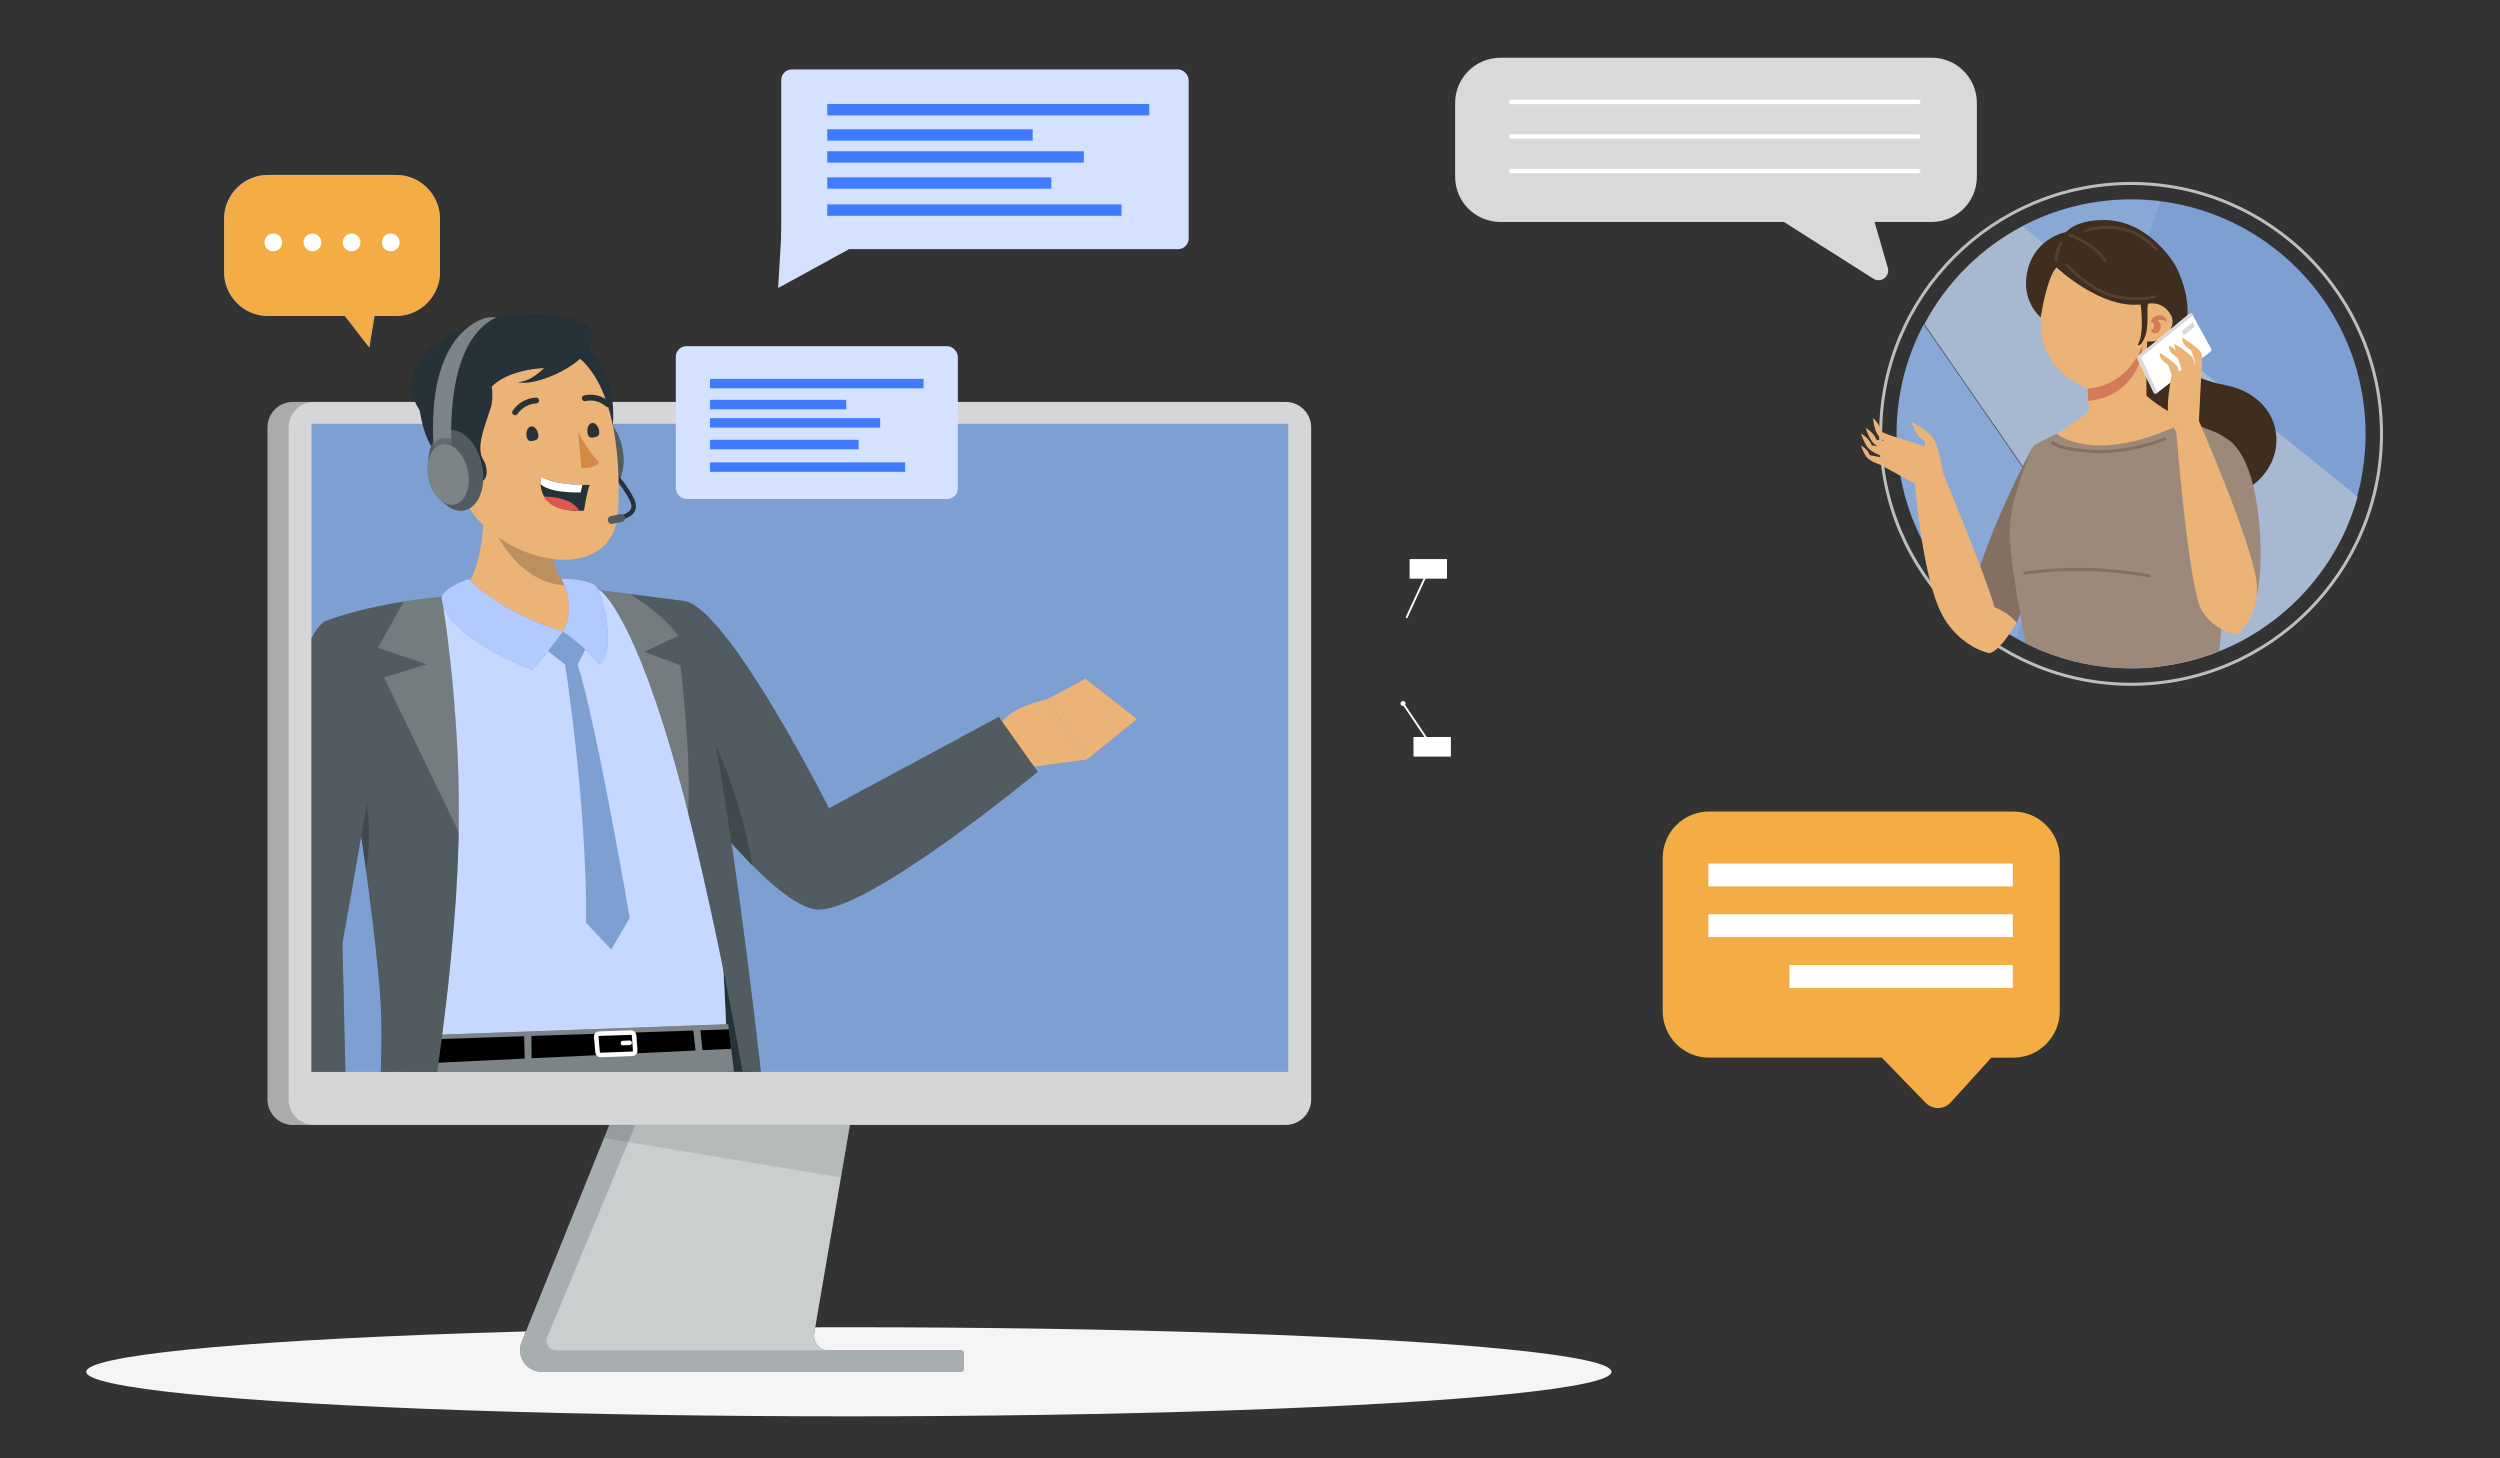 <?xml version="1.0" encoding="UTF-8"?><svg xmlns="http://www.w3.org/2000/svg" viewBox="0 0 600 350"><rect x="0" y="0" width="600" height="350" fill="#333333" stroke="none"/><g id="a"/><g id="b"><ellipse id="c" cx="203.73" cy="329.23" rx="183.03" ry="10.69" style="fill:#f5f5f5;"/></g><g id="d"/><g id="e"><g><path d="M64.34,41.98h30.7c5.83,0,10.56,4.73,10.56,10.56v12.74c0,5.83-4.73,10.56-10.56,10.56h-5.17l-1.23,7.58-5.87-7.58h-18.43c-5.83,0-10.56-4.73-10.56-10.56v-12.74c0-5.83,4.73-10.56,10.56-10.56Z" style="fill:#407bff;"/><path d="M64.34,41.98h30.7c5.83,0,10.56,4.73,10.56,10.56v12.74c0,5.83-4.73,10.56-10.56,10.56h-5.17l-1.23,7.58-5.87-7.58h-18.43c-5.83,0-10.56-4.73-10.56-10.56v-12.74c0-5.83,4.73-10.56,10.56-10.56Z" style="fill:#f3ad44;"/><g><path d="M91.65,58.18c0,1.18,.95,2.13,2.13,2.13s2.13-.95,2.13-2.13-.95-2.13-2.13-2.13-2.13,.95-2.13,2.13Z" style="fill:#fff;"/><path d="M82.26,58.18c0,1.18,.95,2.13,2.13,2.13s2.13-.95,2.13-2.13-.95-2.13-2.13-2.13-2.13,.95-2.13,2.13Z" style="fill:#fff;"/><path d="M72.86,58.18c0,1.18,.95,2.13,2.13,2.13s2.13-.95,2.13-2.13-.95-2.13-2.13-2.13-2.13,.95-2.13,2.13Z" style="fill:#fff;"/><path d="M63.46,58.18c0,1.18,.95,2.13,2.13,2.13s2.13-.95,2.13-2.13-.95-2.13-2.13-2.13-2.13,.95-2.13,2.13Z" style="fill:#fff;"/></g></g></g><g id="f"><g><g><path d="M231.36,324.88v3.56c0,.44-.36,.8-.8,.8h-100.5c-3.72,0-6.25-3.75-4.86-7.19l31.85-78.88,51.47,.35-1.76,10.23-11.35,66.24c-.37,2.14,1.28,4.1,3.45,4.1h31.71c.44,0,.8,.35,.8,.8Z" style="fill:#263238;"/><path d="M231.36,324.88v3.56c0,.44-.36,.8-.8,.8h-100.5c-3.72,0-6.25-3.75-4.86-7.19l19.75-48.9,12.1-29.98,51.47,.35-1.76,10.23-4.94,28.81-6.42,37.43c-.37,2.14,1.28,4.1,3.45,4.1h31.71c.44,0,.8,.35,.8,.8Z" style="fill:#fff; opacity:.6;"/><path d="M198.84,324.08h-65.39c-1.64,0-2.75-1.66-2.12-3.17l27.92-67.16h47.49l-11.35,66.24c-.37,2.14,1.28,4.1,3.45,4.1Z" style="fill:#fff; isolation:isolate; opacity:.4;"/><polygon points="208.5 243.51 206.75 253.75 201.81 282.55 144.94 273.14 157.04 243.16 208.5 243.51" style="isolation:isolate; opacity:.1;"/></g><g><path d="M308.58,96.47H70.31c-3.37,0-6.1,2.73-6.1,6.1v161.31c0,3.37,2.73,6.1,6.1,6.1h238.27c3.37,0,6.1-2.73,6.1-6.1V102.57c0-3.37-2.73-6.1-6.1-6.1Z" style="fill:#263238;"/><path d="M308.58,96.47H70.31c-3.37,0-6.1,2.73-6.1,6.1v161.31c0,3.37,2.73,6.1,6.1,6.1h238.27c3.37,0,6.1-2.73,6.1-6.1V102.57c0-3.37-2.73-6.1-6.1-6.1Z" style="fill:#fff; opacity:.8;"/><path d="M75.36,269.97h-5.05c-3.36,0-6.09-2.73-6.09-6.09V102.57c0-3.37,2.73-6.1,6.09-6.1h5.05c-3.36,0-6.09,2.73-6.09,6.1v161.31c0,3.36,2.73,6.09,6.09,6.09Z" style="isolation:isolate; opacity:.2;"/></g><rect x="74.77" y="101.71" width="234.42" height="155.55" style="fill:#7d9fd1;"/><g><g><path d="M149.1,106.47c1.47,5.21-.03,10.45-3.36,11.7-3.33,1.25-7.22-1.95-8.7-7.16-1.47-5.21,.03-10.45,3.36-11.7,3.33-1.26,7.22,1.95,8.7,7.16Z" style="fill:#263238;"/><path d="M149.1,106.47c1.47,5.21-.03,10.45-3.36,11.7-3.33,1.25-7.22-1.95-8.7-7.16-1.47-5.21,.03-10.45,3.36-11.7,3.33-1.26,7.22,1.95,8.7,7.16Z" style="fill:#fff; opacity:.2;"/><path d="M147.18,113.41s4.27,5.07,4.83,7.45c.56,2.38-2.05,3.25-4.06,3.67" style="fill:none; stroke:#263238; stroke-miterlimit:10; stroke-width:1.09px;"/></g><path d="M180.65,257.24h-15.29c.09-1.63,.17-3.33,.27-5.06,.09-1.59,.19-3.21,.29-4.84,.03-.4,.06-.81,.09-1.21,.92-13.27,2.43-26.58,4.82-26.54,.31,0,.63,.24,.97,.72,.39,.56,.78,1.29,1.17,2.18,3,6.86,5.84,22.74,7.68,34.76Z" style="fill:#263238;"/><path d="M174.66,257.24H93.48c0-8.01-.03-18.39-.51-30.26-.39-9.59-1.06-20.17-2.27-31.26-.7-6.35-1.57-12.89-2.65-19.48-.63-3.79-1.32-7.61-2.09-11.43-1.09-5.39-2.33-10.79-3.77-16.17,0,0,6.19-1.69,14.13-3.2,1.65-.32,3.38-.63,5.15-.91,1.5-.24,3.04-.46,4.58-.66,.02,0,.04,0,.07,0h0c.48-.07,.97-.13,1.46-.18,1.13-.13,2.31-.26,3.55-.4,0,0,0,0,0,0,1.85-.19,3.79-.4,5.77-.58,6.4-.6,13.27-1.09,18.9-1.2,.51,0,1.02,0,1.51-.02,.96,0,1.88,0,2.75,.02,1,.02,2.73,.11,3.53,.14h0c.26,.02,.42,.03,.42,.03l11.18,3.63,7.85,2.55s.37,1.68,.97,4.83h0c.71,3.72,1.75,9.46,2.91,16.92,1.16,7.39,2.43,16.47,3.59,26.91,0,0,0,0,0,.02,.89,7.91,1.73,16.61,2.42,25.94,.26,3.47,.49,7.04,.71,10.68,.24,4.12,.44,8.35,.62,12.66,.02,.4,.04,.82,.05,1.23,.06,1.55,.12,3.12,.16,4.7,.06,1.81,.11,3.63,.14,5.47Z" style="fill:#407bff;"/><g style="opacity:.7;"><path d="M174.66,257.24H93.48c0-8.01-.03-18.39-.51-30.26-.39-9.59-1.06-20.17-2.27-31.26-.7-6.35-1.57-12.89-2.65-19.48-.63-3.79-1.32-7.61-2.09-11.43-1.09-5.39-2.33-10.79-3.77-16.17,0,0,6.19-1.69,14.13-3.2,1.65-.32,3.38-.63,5.15-.91,1.5-.24,3.04-.46,4.58-.66,.02,0,.04,0,.07,0h0c.48-.07,.97-.13,1.46-.18,1.13-.13,2.31-.26,3.55-.4,0,0,0,0,0,0,1.85-.19,3.79-.4,5.77-.58,6.4-.6,13.27-1.09,18.9-1.2,.51,0,1.02,0,1.51-.02,.96,0,1.88,0,2.75,.02,1,.02,2.73,.11,3.53,.14h0c.26,.02,.42,.03,.42,.03l11.18,3.63,7.85,2.55s.37,1.68,.97,4.83h0c.71,3.72,1.75,9.46,2.91,16.92,1.16,7.39,2.43,16.47,3.59,26.91,0,0,0,0,0,.02,.89,7.91,1.73,16.61,2.42,25.94,.26,3.47,.49,7.04,.71,10.68,.24,4.12,.44,8.35,.62,12.66,.02,.4,.04,.82,.05,1.23,.06,1.55,.12,3.12,.16,4.7,.06,1.81,.11,3.63,.14,5.47Z" style="fill:#fff;"/></g><polygon points="176.17 257.24 97.29 257.24 98.83 248.58 106.12 248.31 166.01 246.13 174.3 245.83 174.78 245.81 174.93 247.04 174.93 247.04 175.49 251.72 176.17 257.24" style="fill:#263238;"/><polygon points="176.17 257.24 97.29 257.24 98.83 248.58 106.12 248.31 166.01 246.13 174.3 245.83 174.78 245.81 174.93 247.04 174.93 247.04 175.49 251.72 176.17 257.24" style="fill:#fff; opacity:.4;"/><g><polygon points="125.79 248.69 125.94 254.06 98.43 255.37 99.83 249.56 125.79 248.69"/><polygon points="166.39 247.33 166.92 252.12 127.6 253.98 127.53 248.63 166.39 247.33"/><polygon points="175.49 251.71 168.58 252.04 168.11 247.27 174.94 247.04 175.49 251.71"/><path d="M143.09,248.84l.34,3.74c.03,.36,.35,.64,.71,.62l7.65-.29c.39-.01,.69-.35,.66-.74l-.27-3.71c-.03-.37-.34-.65-.71-.64l-7.72,.26c-.39,.01-.7,.36-.66,.75Z" style="fill:none; stroke:#fff; stroke-miterlimit:10; stroke-width:1.09px;"/><line x1="149.5" y1="250.34" x2="151.1" y2="250.26" style="fill:none; stroke:#fff; stroke-linecap:round; stroke-linejoin:round; stroke-width:1.09px;"/></g><g><path d="M245.41,184.34l15.44-2.06-9.45-14.46s-13.67,2.67-11.99,9.65l6,6.87Z" style="fill:#ebb376;"/><polygon points="272.85 172.58 260.5 162.9 251.4 167.81 260.85 182.28 272.85 172.58" style="fill:#ebb376;"/></g><path d="M164.29,144.25c10.5,1.81,34.66,49.73,34.66,49.73l40.75-21.93,9.35,13.17s-42.59,35.26-53.73,32.96c-11.15-2.3-32.28-31.16-32.28-31.16l1.25-42.75Z" style="fill:#263238;"/><path d="M249.05,185.21s-42.59,35.26-53.74,32.95c-4.1-.85-9.56-5.29-14.81-10.58-9.03-9.06-17.47-20.59-17.47-20.59l.28-9.64,.96-33.11c10.5,1.8,34.67,49.72,34.67,49.72l40.75-21.93,9.35,13.16Z" style="fill:#fff; opacity:.2;"/><path d="M180.5,207.59c-9.03-9.06-17.47-20.59-17.47-20.59l.28-9.64,1.98-10.35s11.12,15.77,15.21,40.57Z" style="opacity:.2;"/><g><path d="M110.13,142.79s19.82,9.92,24.94,8.8c3.59-.78,7.57-7.75,7.57-7.75-2.9-.8-5.04-1.94-6.54-3.33-4.56-4.14-3.73-10.49-1.96-16.51l-19.24-17.68c.65,4.2,1.22,9.82,1.19,15.46v.02c-.01,8.43-1.41,16.95-5.97,20.99Z" style="fill:#ebb376;"/><path d="M116.1,121.78v.02c3.44,8.75,9.57,18.41,20.01,18.72-4.56-4.14-3.73-10.49-1.96-16.51l-19.24-17.68c.65,4.2,1.22,9.82,1.19,15.46Z" style="opacity:.2;"/></g><g><path d="M110.09,199.62v.09c0,.79-.03,1.59-.05,2.42v.07c-.06,2.06-.13,4.24-.25,6.52v.13c-.07,1.33-.14,2.7-.23,4.11,0,.06,0,.12,0,.17-.06,.91-.12,1.83-.17,2.77-.31,4.58-.72,9.47-1.22,14.6-.1,1-.2,2.01-.31,3.04-.13,1.26-.27,2.54-.4,3.83-.12,1.03-.23,2.06-.36,3.11-.31,2.57-.63,5.2-.96,7.85-.05,.35-.1,.69-.13,1.04-.02,.11-.03,.22-.05,.33-.24,1.77-.48,3.57-.73,5.37-.11,.73-.21,1.46-.31,2.19h-13.54c0-.23,.02-.47,.03-.7,.15-4.41,.2-8.81,.06-13.03-.06-1.71-.14-3.38-.26-5.03-.03-.43-.07-.88-.1-1.33-.11-1.35-.23-2.77-.38-4.25-.62-6.39-1.52-13.93-2.58-21.82,0-.05,0-.09-.02-.13-.16-1.22-.33-2.45-.5-3.68-.05-.41-.12-.84-.17-1.26-.12-.82-.22-1.64-.34-2.46-.14-.92-.26-1.83-.4-2.76h0c-.18-1.27-.37-2.54-.55-3.81-.13-.93-.27-1.85-.4-2.77-.25-1.68-.5-3.35-.75-5-.43-2.92-.87-5.79-1.3-8.57-.18-1.16-.37-2.3-.54-3.43-.18-1.13-.36-2.24-.52-3.32-.09-.54-.17-1.07-.26-1.59-.21-1.33-.41-2.63-.62-3.89-.08-.5-.16-.99-.24-1.48-.13-.8-.25-1.57-.38-2.33-.07-.4-.13-.79-.19-1.19-.04-.22-.08-.44-.11-.67-.11-.63-.2-1.23-.3-1.82-.14-.87-.28-1.71-.41-2.5-.06-.38-.13-.75-.18-1.11-.04-.22-.07-.44-.11-.67-.81-4.84-1.31-7.74-1.31-7.74,0,0,0,0,0,0h0s.03-.02,.06-.03c.14-.07,.52-.21,1.14-.42,.17-.06,.37-.13,.58-.2,.14-.05,.31-.11,.48-.15,1.63-.54,4.13-1.28,7.41-2.05,1.43-.33,2.99-.67,4.7-1,.54-.1,1.09-.2,1.66-.3,.75-.13,1.53-.27,2.34-.4,2.4-.38,5.03-.72,7.86-1.01,.4-.04,.8-.08,1.21-.12h0s.04,.21,.12,.64c.06,.35,.13,.84,.23,1.47,0,0,0,0,0,.02,0,.04,0,.09,0,.13,0,.03,.02,.06,.02,.1,.04,.23,.08,.48,.12,.75,.13,.87,.29,1.9,.45,3.07,.03,.2,.06,.4,.09,.62,.06,.41,.12,.84,.17,1.28,.06,.44,.13,.92,.18,1.4,.06,.47,.13,.96,.18,1.47,.33,2.64,.67,5.7,1,9.1,.04,.4,.08,.83,.12,1.25,.1,1.12,.2,2.27,.3,3.46,.02,.21,.04,.42,.05,.65,.08,.86,.14,1.73,.2,2.62,.03,.38,.06,.74,.08,1.12,.03,.38,.06,.76,.08,1.14,.03,.39,.06,.77,.08,1.16,.04,.62,.08,1.24,.12,1.88,.02,.31,.03,.63,.05,.94,.03,.5,.06,1.01,.09,1.53,0,.27,.02,.55,.04,.83,.29,6.16,.43,12.83,.32,19.78Z" style="fill:#263238;"/><path d="M110.1,199.63s0,.03,0,.04c0,.02,0,.03,0,.03,0,.79-.03,1.6-.06,2.43v.07c-.05,2.06-.13,4.24-.25,6.52v.13c-.07,1.33-.14,2.7-.23,4.11,0,.06,0,.12,0,.17-.05,.91-.11,1.83-.17,2.77-.31,4.58-.72,9.47-1.22,14.6-.1,1-.2,2.01-.31,3.04-.13,1.26-.27,2.54-.4,3.83-.12,1.03-.24,2.06-.36,3.11-.31,2.57-.63,5.2-.96,7.85-.05,.35-.1,.69-.13,1.04h0c0,.11-.03,.22-.04,.33-.24,1.77-.48,3.57-.73,5.37-.11,.73-.21,1.46-.31,2.19h-13.54c0,.11,0,.2-.02,.31,0-.11,0-.21,0-.31,0-.23,.02-.47,.04-.7,.15-4.41,.2-8.81,.06-13.03-.05-1.71-.13-3.39-.25-5.03-.03-.43-.07-.88-.11-1.33-.11-1.35-.23-2.77-.38-4.25-.6-6.39-1.51-13.93-2.58-21.82,0-.05,0-.09-.02-.13-.09-.66-.17-1.3-.26-1.96-.08-.58-.15-1.15-.24-1.73-.05-.41-.12-.84-.17-1.26-.11-.82-.22-1.64-.34-2.46-.14-.92-.26-1.83-.4-2.76h0c-.18-1.27-.37-2.54-.55-3.81-.13-.93-.27-1.85-.4-2.77-.25-1.68-.5-3.35-.75-5-.43-2.92-.87-5.79-1.3-8.57-.09-.51-.16-1-.24-1.5-.1-.65-.2-1.29-.3-1.93-.18-1.13-.36-2.24-.52-3.32-.09-.54-.17-1.07-.26-1.59-.21-1.33-.41-2.63-.62-3.89-.08-.5-.16-1-.24-1.48-.13-.8-.25-1.57-.38-2.33-.07-.4-.13-.79-.19-1.19-.04-.22-.08-.44-.11-.67-.11-.63-.2-1.23-.3-1.82-.14-.87-.28-1.71-.41-2.5-.06-.38-.13-.75-.18-1.11-.04-.22-.07-.44-.11-.67-.77-4.67-1.26-7.55-1.3-7.74h0s.03-.02,.06-.03c.14-.07,.52-.21,1.14-.42,.17-.07,.37-.13,.58-.2,.14-.05,.31-.11,.48-.15,1.63-.54,4.13-1.28,7.41-2.05,1.43-.33,2.99-.67,4.7-1,.54-.1,1.09-.2,1.66-.3,.75-.13,1.53-.27,2.34-.4,2.4-.38,5.03-.72,7.86-1.01,.4-.05,.81-.09,1.21-.13h0s0,.04,0,.06h0c.02,.11,.06,.3,.11,.59,.06,.35,.13,.84,.24,1.47,0,.05,0,.11,.02,.15,0,.03,.02,.06,.02,.1,.03,.23,.07,.48,.12,.75,.13,.86,.28,1.89,.45,3.07,.03,.2,.06,.4,.09,.62,.05,.4,.11,.84,.17,1.28,.06,.44,.13,.92,.18,1.4,.06,.47,.12,.96,.18,1.47,.33,2.64,.67,5.7,1,9.1,.04,.41,.08,.83,.12,1.25,.1,1.12,.2,2.27,.3,3.46,.02,.21,.04,.42,.05,.65,.08,.86,.14,1.73,.2,2.62,.03,.38,.06,.74,.08,1.12,.03,.38,.06,.76,.08,1.14,.03,.39,.06,.77,.08,1.16,.04,.62,.08,1.24,.12,1.88,.02,.31,.03,.63,.05,.94,.03,.51,.06,1.02,.09,1.53,0,.27,.02,.55,.04,.83,.07,1.58,.14,3.19,.19,4.83,.15,4.77,.22,9.79,.14,14.96Z" style="fill:#fff; opacity:.2;"/><path d="M106,143.23s4.59,25.43,4.09,56.4c0,.06,0,.08,0,.08l-17.92-37.14,10.17-3.14-11.64-3.95,6.21-11.11c2.75-.43,5.79-.83,9.09-1.13Z" style="fill:#fff; opacity:.2;"/></g><g><path d="M182.63,257.24h-4.4c-1.29-7.32-2.8-15.4-4.55-24.08-.89-4.39-1.84-8.92-2.85-13.58-1.2-5.51-2.49-11.2-3.86-17.04-.62-2.62-1.24-5.15-1.84-7.56-.7-2.8-1.41-5.46-2.09-7.98-10.54-38.79-18.47-44.95-19-45.33l7.2,.91,13.05,1.67h0c2.62,8.64,5.19,20.93,7.59,34.86,1.27,7.39,2.51,15.24,3.68,23.24h0c2.76,18.82,5.19,38.46,7.06,54.89Z" style="fill:#263238;"/><path d="M182.63,257.24h-4.4c-1.29-7.32-2.8-15.4-4.55-24.08-.89-4.39-1.84-8.92-2.85-13.58-1.2-5.51-2.49-11.2-3.86-17.04-.62-2.62-1.24-5.15-1.84-7.56-.7-2.8-1.41-5.46-2.09-7.98-10.54-38.79-18.47-44.95-19-45.33l7.2,.91,13.05,1.67h0c2.62,8.64,5.19,20.93,7.59,34.86,1.27,7.39,2.51,15.24,3.68,23.24h0c2.76,18.82,5.19,38.46,7.06,54.89Z" style="fill:#fff; opacity:.2;"/><path d="M154.63,156.43l8.69,3.23s2.69,23.09,1.8,35.33c-11.58-45.95-20.51-52.9-21.08-53.31l7.2,.9c3.22,2.03,8.25,5.61,11.61,10l-8.22,3.85Z" style="fill:#fff; opacity:.2;"/></g><g><path d="M139.83,82.41s10.06,6.38,6.64,24.25c-3.42,17.86-25.01-17.67-6.64-24.25Z" style="fill:#263238;"/><path d="M109.38,105.31c2.53,13.81,.81,16.28,8.7,22.51,11.87,9.38,29.43,9.41,30.25-4.99,.74-12.96-.7-36.12-15-39.9-14.09-3.72-26.48,8.56-23.95,22.38Z" style="fill:#ebb376;"/><path d="M126.39,104.71c.19,1.18,.74,1.22,1.51,1.09,.77-.13,1.47-.38,1.28-1.56-.19-1.18-.97-2.04-1.74-1.9-.77,.13-1.25,1.19-1.06,2.38Z" style="fill:#263238;"/><path d="M141.01,103.89c.19,1.18,.74,1.22,1.51,1.09,.77-.13,1.47-.38,1.28-1.56-.19-1.18-.97-2.03-1.74-1.9-.77,.13-1.25,1.19-1.06,2.37Z" style="fill:#263238;"/><path d="M138.71,103.62s2.59,5.06,5.13,7.36c-1.47,1.68-4.29,1.28-4.29,1.28l-.83-8.64Z" style="fill:#d58745;"/><path d="M123.55,99.64c-.12-.01-.23-.05-.33-.12-.32-.22-.39-.66-.16-.98,2.26-3.18,5.51-3.11,5.65-3.11,.39,.01,.69,.34,.67,.73-.02,.39-.34,.69-.73,.68h0c-.11,0-2.64-.03-4.45,2.51-.15,.22-.4,.32-.65,.3Z" style="fill:#263238;"/><path d="M146.09,97.7c-.22,.06-.46,.02-.65-.14-2.35-2.01-4.79-1.33-4.89-1.3-.37,.11-.76-.11-.87-.48-.11-.37,.11-.76,.48-.87,.14-.04,3.25-.94,6.2,1.58,.29,.25,.33,.7,.08,.99-.09,.11-.21,.18-.34,.22Z" style="fill:#263238;"/><path d="M111.92,114.57c6.48,3.46,4.8-3.11,4.33-3.77-2.06-2.9-.46-7.04,1.51-12.87,.88-2.6,.05-6.76,.05-6.76,0,0-7.89-1.27-12.53,.05-4.8,1.37-4.85,5.27-4.85,5.27,1.43,12.21,6.28,15.3,11.5,18.09Z" style="fill:#263238;"/><path d="M104.13,115.37c1.77,3.18,4.61,5.25,7.22,6.03,3.91,1.17,5.54-2.72,4.18-6.79-1.23-3.67-4.74-8.69-8.54-8.07-3.74,.62-4.88,5.19-2.86,8.82Z" style="fill:#ebb376;"/><g><path d="M141.5,116.39c-.76,2.17-1.34,6.17-1.34,6.17-.37,.01-.74,.03-1.11,.02-5.04,.05-7.4-1.59-8.48-3.43-.59-1.01-.78-2.08-.83-2.96-.06-1.02,.13-1.76,.13-1.76,2.69,1.57,7.39,1.89,9.91,1.95,1.05,.04,1.72,0,1.72,0Z" style="fill:#263238;"/><path d="M139.78,116.38l-.44,1.81c-4.75,.04-8.09-.58-9.6-2-.06-1.02,.13-1.76,.13-1.76,2.69,1.57,7.39,1.89,9.91,1.95Z" style="fill:#fff;"/><path d="M139.05,122.58c-5.04,.05-7.4-1.59-8.48-3.43,1.72,.05,3.78,.3,5.61,1.05,1.4,.57,2.28,1.47,2.87,2.37Z" style="fill:#de5753;"/></g><path d="M100.69,98.38s-6.02-7.59,3.46-15.37c9.48-7.78,24.98-9.12,33.88-6.29,8.9,2.83,2.69,10.41-6.57,13.89-5.07,1.9-7.23,1.09-7.23,1.09,0,0,2.67,.26,6.34-3.36,0,0-12.74,.31-14.57,8.1-1.83,7.79-15.31,1.95-15.31,1.95Z" style="fill:#263238;"/></g><path d="M87.84,208.99c-.53-3.96-1.1-8-1.69-12.01-.38-2.61-.76-5.22-1.16-7.77,.41-1.06,.85-2.06,1.51-2.89,0,0,3.57,9.49,1.34,22.67Z" style="opacity:.2;"/><path d="M128.77,154.12l6.85,5.36s5.25,33.25,5.05,61.99l6.01,6.43,4.45-7.6s-7.98-46.8-12.5-60.82l4.02-7.81-7.57-.08-6.31,2.53Z" style="fill:#7d9fd1;"/><g><path d="M135.08,151.59s-3.37,4.63-7.36,9.27c-6.49-2.62-21.77-9.8-21.71-17.63,.67-2.34,6.46-4.27,6.46-4.27,0,0,7.16,7.83,22.61,12.64Z" style="fill:#407bff;"/><path d="M135.08,151.59s5.18,3.36,8.75,7.89c4.33-3.35,.79-17.63-1.03-19.08-3.81-1.87-8.06-1.39-8.06-1.39,0,0,3.82,6.31,.34,12.58Z" style="fill:#407bff;"/><g style="opacity:.6;"><path d="M135.08,151.59s-3.37,4.63-7.36,9.27c-6.49-2.62-21.77-9.8-21.71-17.63,.67-2.34,6.46-4.27,6.46-4.27,0,0,7.16,7.83,22.61,12.64Z" style="fill:#fff;"/><path d="M135.08,151.59s5.18,3.36,8.75,7.89c4.33-3.35,.79-17.63-1.03-19.08-3.81-1.87-8.06-1.39-8.06-1.39,0,0,3.82,6.31,.34,12.58Z" style="fill:#fff;"/></g></g><path d="M88.38,191.17l-.33,1.87-1.36,7.74h0l-4.51,25.69,.72,30.77h-8.14v-104.01c1.23-2.42,2.5-3.96,3.76-4.33h0s0,0,0,0c.2,.22,4.53,5.18,7.42,15.89,.89,3.27,1.63,7.06,2.09,11.43,.46,4.39,.63,9.36,.34,14.93Z" style="fill:#263238;"/><path d="M88.38,191.17l-.33,1.87-1.36,7.74h0l-4.51,25.69,.72,30.77h-8.14v-104.01c1.23-2.42,2.5-3.96,3.76-4.33h0s0,0,0,0c.2,.22,4.53,5.18,7.42,15.89,.89,3.27,1.63,7.06,2.09,11.43,.46,4.39,.63,9.36,.34,14.93Z" style="fill:#fff; opacity:.2;"/><g><path d="M115.42,110.6c1.47,5.21-.03,10.45-3.36,11.7-3.33,1.25-7.22-1.95-8.7-7.16-1.47-5.21,.03-10.45,3.36-11.7,3.33-1.25,7.22,1.95,8.7,7.16Z" style="fill:#263238;"/><path d="M115.42,110.6c1.47,5.21-.03,10.45-3.36,11.7-3.33,1.25-7.22-1.95-8.7-7.16-1.47-5.21,.03-10.45,3.36-11.7,3.33-1.25,7.22,1.95,8.7,7.16Z" style="fill:#fff; opacity:.2;"/><path d="M108.47,108.4s-2.47-25.99,10.58-32.19c0,0-1.78-.35-3.65,.51-1.88,.86-13.16,5.54-11.27,31.46l4.34,.22Z" style="fill:#263238;"/><path d="M108.32,105.34c.04,1.9,.15,3.06,.15,3.06l-4.34-.23c-.04-.56-.08-1.1-.1-1.64-1.31-24.47,9.54-28.98,11.37-29.82,1.88-.85,3.66-.5,3.66-.5-10.29,4.89-10.94,22.08-10.74,29.13Z" style="fill:#fff; opacity:.4;"/><rect x="145.89" y="123.6" width="4.11" height="1.88" rx=".83" ry=".83" transform="translate(-22.7 33.55) rotate(-12.02)" style="fill:#263238;"/><rect x="145.89" y="123.6" width="4.11" height="1.88" rx=".83" ry=".83" transform="translate(-22.7 33.55) rotate(-12.02)" style="fill:#fff; opacity:.2;"/><path d="M108.47,108.4l-4.34-.23c-.04-.56-.08-1.1-.1-1.64,0,0,1.16-2.14,4.29-1.19,.04,1.9,.15,3.06,.15,3.06Z" style="opacity:.2;"/><path d="M112.11,112.16c1.11,3.92-.02,7.86-2.53,8.8-2.5,.94-5.43-1.47-6.54-5.38-1.11-3.92,.02-7.86,2.53-8.8s5.43,1.47,6.54,5.38Z" style="fill:#263238;"/><path d="M112.11,112.16c1.11,3.92-.02,7.86-2.53,8.8-2.5,.94-5.43-1.47-6.54-5.38-1.11-3.92,.02-7.86,2.53-8.8s5.43,1.47,6.54,5.38Z" style="fill:#fff; opacity:.4;"/></g></g></g></g><g id="g"><g><rect x="339.24" y="176.88" width="8.97" height="4.7" style="fill:#fff;"/><rect x="338.31" y="134.18" width="8.97" height="4.7" style="fill:#fff;"/><line x1="342.8" y1="136.9" x2="337.54" y2="148.28" style="fill:none; stroke:#fff; stroke-miterlimit:10; stroke-width:.45px;"/><line x1="343.73" y1="179.23" x2="336.73" y2="168.84" style="fill:none; stroke:#fff; stroke-miterlimit:10; stroke-width:.45px;"/><path d="M337.33,168.84c0,.33-.27,.6-.6,.6s-.6-.27-.6-.6,.27-.6,.6-.6,.6,.27,.6,.6Z" style="fill:#fff;"/></g><g><g><path d="M360.08,13.85h103.52c5.99,0,10.85,4.86,10.85,10.85v17.72c0,5.99-4.86,10.85-10.85,10.85h-13.71l3.19,11.02c.59,2.05-1.67,3.75-3.47,2.6l-21.47-13.62h-68.06c-5.99,0-10.85-4.86-10.85-10.85V24.71c0-5.99,4.86-10.85,10.85-10.85Z" style="fill:#d9d9d9;"/><line x1="460.38" y1="24.46" x2="362.7" y2="24.46" style="fill:none; stroke:#fff; stroke-linecap:round; stroke-linejoin:round; stroke-width:1.07px;"/><line x1="460.38" y1="32.75" x2="362.7" y2="32.75" style="fill:none; stroke:#fff; stroke-linecap:round; stroke-linejoin:round; stroke-width:1.07px;"/><line x1="460.38" y1="41.04" x2="362.7" y2="41.04" style="fill:none; stroke:#fff; stroke-linecap:round; stroke-linejoin:round; stroke-width:1.07px;"/></g><g><circle cx="511.46" cy="104.13" r="60.1" style="fill:none; stroke:#bbbfbd; stroke-miterlimit:10; stroke-width:.73px;"/><path d="M455.18,104.13c0,21,11.51,39.32,28.56,48.99,1.91,1.08,3.89,2.06,5.93,2.92,6.7,2.82,14.07,4.38,21.8,4.38,.51,0,1.02,0,1.53-.02,.31,0,.63-.02,.94-.04,.22,0,.44,0,.66-.03,.33-.01,.67-.03,.99-.06,.14,0,.28-.01,.42-.03,.4-.02,.79-.06,1.17-.1,.45-.05,.9-.1,1.34-.15l-13.92-20.13,36.97-40.08,24.12,19.49c.25-.9,.48-1.81,.69-2.73,.08-.35,.15-.7,.22-1.05,.1-.46,.19-.92,.26-1.38,.06-.31,.11-.61,.15-.92,.08-.44,.14-.88,.2-1.33,.03-.25,.07-.49,.1-.74,.05-.38,.1-.77,.13-1.16l.02-.23c.04-.42,.08-.83,.11-1.26,.03-.47,.07-.93,.09-1.4v-.03c.03-.48,.05-.96,.06-1.45,.01-.48,.02-.97,.02-1.45,0-9.35-2.28-18.16-6.31-25.91-8.37-16.12-24.32-27.67-43.13-29.96-2.24-.27-4.53-.41-6.85-.41-9.45,0-18.36,2.33-26.18,6.45l24.51,19.8-16.36,49.62-31.73-45.89c-4.16,7.84-6.52,16.8-6.52,26.3Z" style="fill:#7d9fd1;"/><path d="M489.81,155.98c6.7,2.82,14.07,4.38,21.8,4.38,.51,0,1.02,0,1.53-.02,.31,0,.63-.02,.94-.04,.22,0,.44,0,.66-.03,.33-.01,.67-.03,.99-.06,.14,0,.28-.01,.42-.03,.4-.02,.79-.06,1.17-.1,.45-.05,.9-.1,1.34-.15l-13.92-20.13-14.93,16.19Z" style="fill:#7eaf92;"/><path d="M485.43,54.25l24.51,19.8,8.52-25.84c-2.24-.27-4.53-.41-6.85-.41-9.45,0-18.36,2.33-26.18,6.45Z" style="fill:#fff; opacity:.1;"/><path d="M455.33,104.08c0,21,11.51,39.32,28.56,48.99l9.69-29.4-31.73-45.89c-4.16,7.84-6.52,16.8-6.52,26.3Z" style="fill:#fff; opacity:.1;"/><path d="M504.74,139.8l13.92,20.13c.35-.04,.71-.09,1.06-.15,.29-.04,.58-.08,.88-.13,.33-.05,.65-.1,.97-.17,.43-.08,.86-.15,1.29-.24,.37-.08,.74-.15,1.1-.24,.23-.05,.46-.1,.69-.16,.31-.07,.6-.15,.91-.22,.99-.25,1.97-.54,2.95-.84,.35-.11,.71-.22,1.06-.34,.47-.16,.94-.32,1.4-.49,.43-.15,.86-.32,1.29-.49,.43-.17,.85-.34,1.27-.52,.42-.17,.83-.35,1.24-.54,0,0,0,0,.01,0,.42-.19,.83-.38,1.24-.58,1.25-.6,2.47-1.24,3.66-1.93,.38-.22,.75-.44,1.12-.67,.78-.47,1.54-.96,2.29-1.47,.38-.25,.74-.51,1.11-.77,.37-.26,.74-.53,1.1-.8,.01,0,.03-.02,.05-.03,.34-.26,.69-.52,1.02-.79,.3-.24,.59-.47,.88-.71,.43-.35,.85-.71,1.27-1.07,.32-.28,.63-.56,.94-.84,.31-.28,.63-.58,.94-.87,.03-.03,.07-.06,.1-.09,.31-.3,.61-.6,.92-.9,.26-.26,.53-.53,.79-.81,.36-.38,.72-.76,1.07-1.15,.31-.33,.6-.67,.9-1.01,.24-.26,.46-.53,.68-.81,.14-.15,.26-.31,.39-.47,.22-.27,.44-.54,.65-.81,.24-.31,.48-.61,.71-.92,.31-.41,.62-.82,.91-1.24,.26-.37,.52-.74,.77-1.11,.18-.26,.35-.53,.53-.8,.11-.16,.22-.33,.32-.49,.47-.74,.93-1.49,1.37-2.26,.2-.36,.4-.72,.6-1.09,.46-.84,.9-1.7,1.31-2.56,.18-.36,.35-.73,.51-1.1,.17-.39,.35-.78,.51-1.17,.01-.03,.02-.06,.03-.09,.17-.41,.35-.83,.51-1.24,0-.01,0-.03,.01-.05,.17-.42,.33-.84,.48-1.26,.15-.4,.3-.81,.44-1.23,.13-.37,.25-.74,.37-1.12,.08-.28,.17-.56,.26-.84,0-.02,.01-.03,.01-.06,.1-.33,.19-.65,.28-.98l-74.36-60.07,13.27,80.66Z" style="fill:#a7b8d1;"/><path d="M519.18,77.62s-3.09,11.29,14.92,14.82c18.01,3.53,16.12,26.97-5.37,27.79-21.49,.82-26.27-18.29-26.27-18.29v-17.7l16.72-6.62Z" style="fill:#3f2d1f;"/><path d="M461.85,77.78l31.73,45.89,16.36-49.62-24.51-19.8c-10.04,5.28-18.28,13.5-23.58,23.53Z" style="fill:#a7b8d1;"/><path d="M501.19,96.25l-.18-2.96-1.98-.94c-5.66-2.7-9.27-8.42-9.27-14.69,0-5.45,1.73-10.76,4.95-15.16l2.21-3.02,18.82,6.3-.16,7.07h1.24c2.52,0,4.57,2.05,4.57,4.57h0c0,2.52-2.05,4.57-4.57,4.57h-1.45l-.22,9.6v3.37s3.4,3.28,9.85,6.05c0,0-7.19,9.03-19.08,9.63-11.89,.6-12.34-6.55-12.34-6.55,0,0,4.93-2.95,7.76-5.4l-.14-2.44Z" style="fill:#ebb376;"/><path d="M501.01,93.28l.18,2.96c.5-.06,1.03-.14,1.57-.24,8.42-1.53,11.71-9.14,11.37-13.06,0,0-2.84,9.43-13.12,10.34Z" style="fill:#d37a57;"/><path d="M516.97,76.1c-.35,.27-.68,.62-.79,1.06,0,0,.7,.23,.77,1.02,.06,.79-.77,1.13-.77,1.13,0,0,.64,1.06,1.7,.49,1.06-.58,.89-2.58-.17-3,0,0,1.68-.19,2.3,.43,0,0,.14-.62-.56-1.17-.72-.56-1.75-.51-2.48,.04Z" style="fill:#d37a57;"/><path d="M487.65,107.69s-10.54,19.27-14.56,35.42l10.87,6.33s4.32-8.64,5.81-21.89c1.49-13.25-2.12-19.87-2.12-19.87Z" style="fill:#847062;"/><path d="M493.58,64.19s10.53,9.97,20.16,8.88c0,0,1.04,7-.69,9.68,0,0,.74,.74,1.79-2.06,1.04-2.8,.22-6.67,.75-7.84,0,0,3.21-.76,5.32,2.51,2.11,3.27-2.51,7.27-5.53,6.63l-.14,6.01s3.47,1.29,6.39-1.19c2.93-2.48,1.49-5.01,1.49-5.01,0,0,1.69-.51,1.89-6.56,.2-6.05-2.95-11.57-2.95-11.57,0,0-6.08-10.85-17.15-10.86-6.91,0-9.04,2.89-9.04,2.89,0,0-7.14,1.22-9.16,8.81-2.01,7.59,3.05,11.65,3.05,11.65,0,0,1.47-9.73,3.81-11.97Z" style="fill:#3f2d1f;"/><path d="M512.98,86.08l3.89,8.1c.14,.29,.51,.38,.76,.18l.16-.13,12.75-9.85c.19-.15,.26-.42,.14-.65l-4.4-8.05-.1-.19c-.15-.28-.51-.35-.76-.15l-12.31,10.12c-.17,.15-.23,.4-.13,.6Z" style="fill:#fff;"/><path d="M486.14,154.35c7.61,3.84,16.21,6,25.32,6,7.5,0,14.65-1.47,21.19-4.13l4.16-47.67s-.85-3.29-5.95-5.16c-5.79-2.14-5.86-2.38-5.86-2.38-22.09,11.12-31.43,3.07-31.43,3.07l-4.86,2.47c-.48,.24-.85,.65-1.06,1.14-1.15,2.74-4.95,12.26-5.33,18.82-.3,5.22,2.17,19.27,3.82,27.84Z" style="fill:#9c897a;"/><path d="M534.38,105.32s5.39,2.14,7.34,16.23c1.95,14.09-.13,21.56-.13,21.56l-10.72-12.73s-3.67-19.51,3.52-25.07Z" style="fill:#9c897a;"/><path d="M518.37,84.7c1.03,.59,3.7,2.47,4.18,3.25,.23,.38,.33,.81,.36,1.16l.67-.34c-.34-1.45-.97-2.9-.97-2.9,0,0-1.07-.57-1.66-1.41-.6-.84-.37-1.52-.37-1.52,.41,.23,1.06,.66,1.74,1.15,0-.01-.02-.03-.03-.04-.6-.84-.37-1.52-.37-1.52,1.07,.62,3.85,2.56,4.34,3.38,.27,.44,.36,.95,.39,1.33l.19-.09c-.32-1.53-1.02-3.17-1.02-3.17,0,0-1.07-.57-1.66-1.41-.6-.84-.37-1.52-.37-1.52,1.07,.62,3.85,2.56,4.34,3.38,.5,.82,.4,1.89,.4,1.89l-.4,7-.39,7.69s14.14,32.36,13.97,40.25c-.16,7.89-4.9,11.02-4.9,11.02,0,0-5.06-.6-8.29-5.58-3.23-4.98-6.2-42.96-6.2-42.96,0,0-1.69-2.58-1.99-5.05-.3-2.47,.84-8.7,.84-8.7-.34-1.28-.85-2.46-.85-2.46,0,0-1.03-.55-1.6-1.36-.57-.81-.36-1.46-.36-1.46Z" style="fill:#ebb376;"/><path d="M512.98,86.08l3.89,8.1c.14,.29,.51,.38,.76,.18l.16-.13-3.93-8.46,12.42-10.1-.1-.19c-.15-.28-.51-.35-.76-.15l-12.31,10.12c-.17,.15-.23,.4-.13,.6Z" style="fill:#d9d9d9;"/><polygon points="526.28 77.31 526.82 78.37 524.14 80.53 523.53 79.5 526.28 77.31" style="fill:#d9d9d9;"/><path d="M448.77,109.25l3,.56,.08-.27c-.87-.3-2.91-1.1-3.74-2.34-1.06-1.59-1.43-3.13-1.43-3.13,0,0,1.84,.96,2.55,2.8l1.42,.26c-.57-.35-1.1-.78-1.43-1.28-1.06-1.59-1.43-3.13-1.43-3.13,0,0,1.84,.96,2.55,2.8l1.79,.33c-.74-.58-1.52-1.35-1.85-2.17-.7-1.78-.74-3.36-.74-3.36,0,0,1.6,1.33,1.9,3.27l1.97,.82,8.63,2.7-.07-1.25s-.33-.2-1.24-.91-2.05-3.69-2.05-3.69c0,0,4.52,2.13,5.63,4.47,1.1,2.34,2.15,8.14,2.15,8.14,0,0,10.38,24.97,12.22,31.85h0s3.56,1.38,5.26,3.71c0,0-3.62,6.65-6.5,7.35,0,0-8.34-1.59-12.31-11.32-3.97-9.73-5.57-29.38-5.57-29.38l-8.33-4.56s-2.52-.72-3.39-2.02c-.87-1.3-1.17-2.56-1.17-2.56,0,0,1.5,.79,2.08,2.29Z" style="fill:#ebb376;"/><path d="M485.89,137.58s4.88-.94,13.24-.94c8.36,0,16.71,1.57,16.71,1.57" style="fill:none; stroke:#847062; stroke-linecap:round; stroke-linejoin:round; stroke-width:.73px;"/><path d="M494.69,58.31s-1.34,2.48-1.23,4.18" style="fill:none; stroke:#543e2f; stroke-linecap:round; stroke-linejoin:round; stroke-width:.73px;"/><path d="M496.76,56.43s5.46,1.78,8.46,6.06" style="fill:none; stroke:#543e2f; stroke-linecap:round; stroke-linejoin:round; stroke-width:.73px;"/><path d="M517.5,59.91s-5.81-7.85-17.01-4.56" style="fill:none; stroke:#543e2f; stroke-linecap:round; stroke-linejoin:round; stroke-width:.73px;"/><path d="M517.1,71.2s-2.91,1.17-9.12,0c-6.21-1.17-11.87-7.54-11.87-7.54" style="fill:none; stroke:#543e2f; stroke-linecap:round; stroke-linejoin:round; stroke-width:.73px;"/><path d="M519.61,105.32s-8.5,3.54-17.2,3.02c-8.7-.52-9.79-2.09-9.79-2.09" style="fill:none; stroke:#847062; stroke-linecap:round; stroke-linejoin:round; stroke-width:.73px;"/></g></g></g><g id="h"><rect x="162.19" y="83.08" width="67.69" height="36.68" rx="2.55" ry="2.55" style="fill:#d5e2ff;"/></g><g id="i"><g><g><polygon points="187.57 55.21 186.76 69.12 203.73 59.82 187.57 55.21" style="fill:#d5e2ff;"/><rect x="187.49" y="16.67" width="97.79" height="43.13" rx="2.55" ry="2.55" style="fill:#d5e2ff;"/></g><g><rect x="198.54" y="24.97" width="77.29" height="2.73" style="fill:#407bff;"/><rect x="198.54" y="31.02" width="49.31" height="2.73" style="fill:#407bff;"/><rect x="198.54" y="36.3" width="61.58" height="2.73" style="fill:#407bff;"/><rect x="198.54" y="42.56" width="53.78" height="2.73" style="fill:#407bff;"/><rect x="198.54" y="49.06" width="70.63" height="2.73" style="fill:#407bff;"/></g></g></g><g id="j"/><g id="k"><g><rect x="170.41" y="90.93" width="51.24" height="2.27" style="fill:#407bff;"/><rect x="170.41" y="95.96" width="32.69" height="2.27" style="fill:#407bff;"/><rect x="170.41" y="100.35" width="40.83" height="2.27" style="fill:#407bff;"/><rect x="170.41" y="105.56" width="35.66" height="2.27" style="fill:#407bff;"/><rect x="170.41" y="110.97" width="46.83" height="2.27" style="fill:#407bff;"/></g><g><path d="M410.18,194.77h73.02c6.15,0,11.14,4.99,11.14,11.14v36.79c0,6.15-4.99,11.14-11.14,11.14h-5.29l-9.73,10.73c-1.6,1.77-4.36,1.81-6.02,.1l-10.53-10.84h-41.44c-6.15,0-11.14-4.99-11.14-11.14v-36.79c0-6.15,4.99-11.14,11.14-11.14Z" style="fill:#f3ad44;"/><rect x="410" y="207.25" width="73.07" height="5.48" transform="translate(893.08 419.98) rotate(180)" style="fill:#fff;"/><rect x="410" y="219.43" width="73.07" height="5.48" transform="translate(893.08 444.34) rotate(180)" style="fill:#fff;"/><rect x="429.49" y="231.61" width="53.59" height="5.48" transform="translate(912.56 468.7) rotate(180)" style="fill:#fff;"/></g></g></svg>